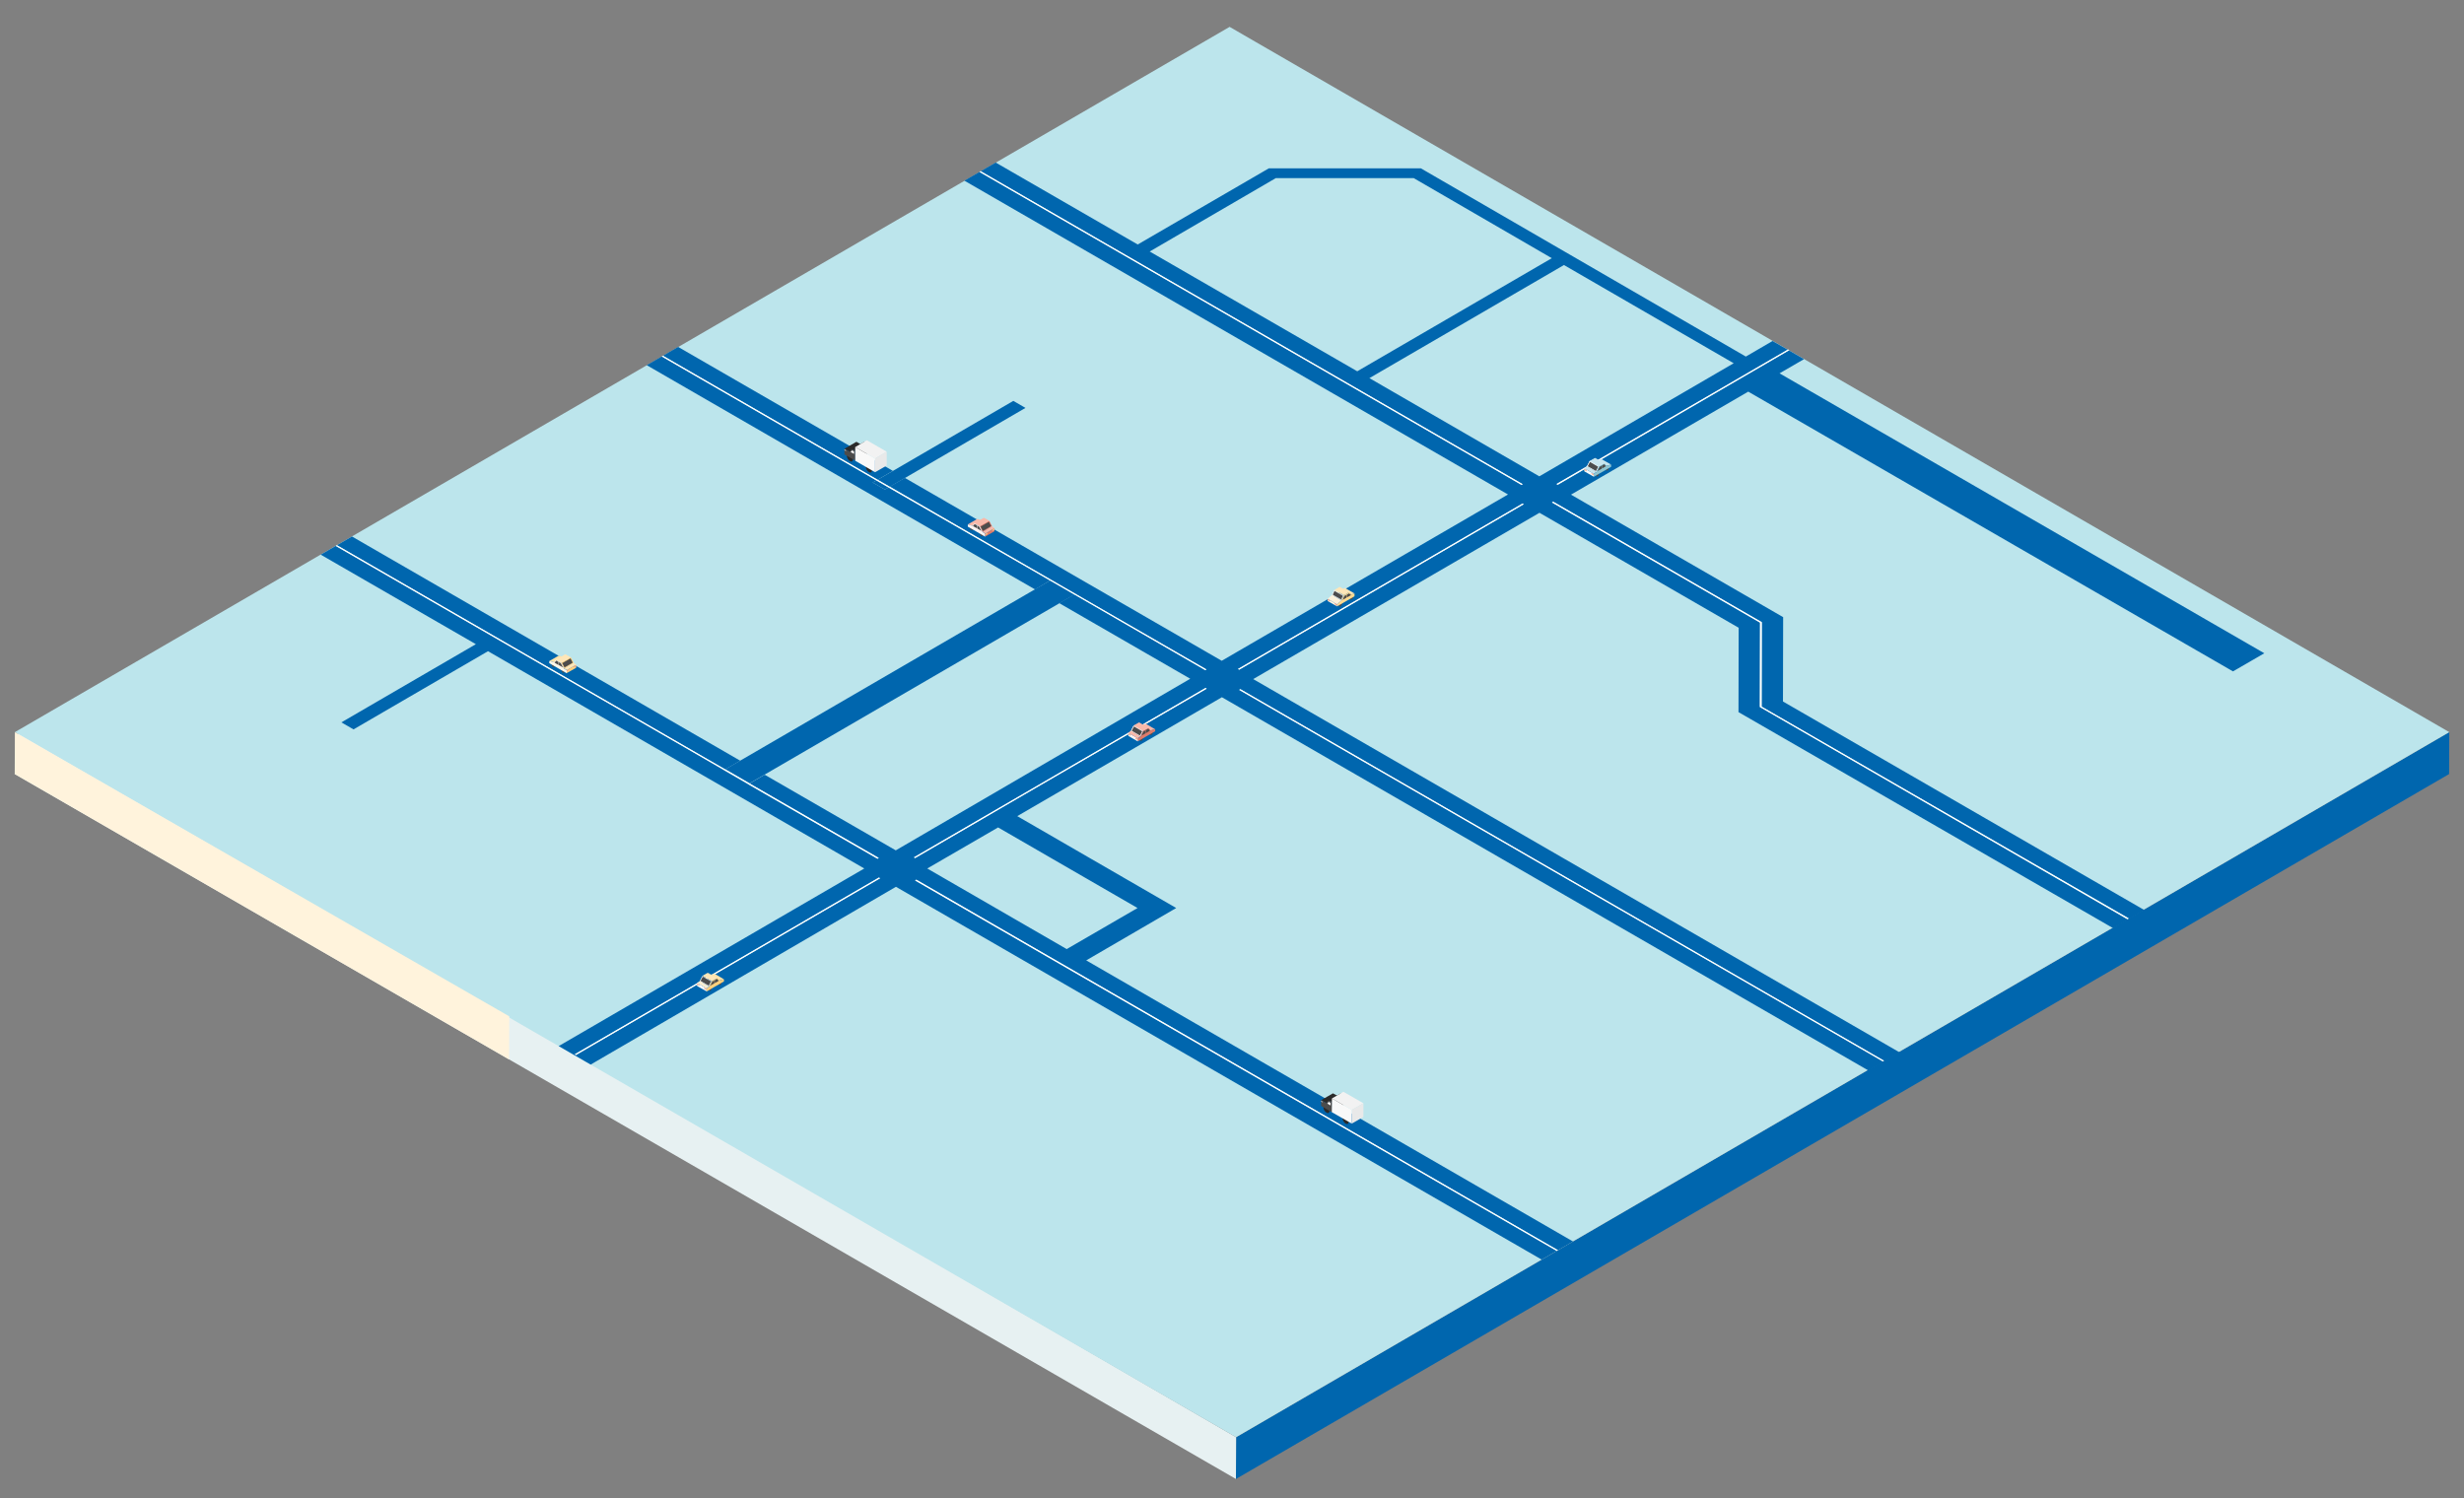 <?xml version="1.0" encoding="utf-8"?>
<!-- Generator: Adobe Illustrator 18.1.0, SVG Export Plug-In . SVG Version: 6.00 Build 0)  -->
<svg version="1.1" id="Calque_1" xmlns="http://www.w3.org/2000/svg" xmlns:xlink="http://www.w3.org/1999/xlink" x="0px" y="0px"
	 viewBox="0 0 1440 875.8" enable-background="new 0 0 1440 875.8" xml:space="preserve">
<rect x="0" y="0" width="1440" height="875.8" fill="#808080" stroke="none"/>
<g>
	<polygon fill="#0066AE" points="1431.4,427.9 1431.3,452.4 722.3,864.4 722.4,840 	"/>
</g>
<g>
	<polygon fill="#E7F1F2" points="722.4,840 722.3,864.4 8.6,452.4 10.9,426.6 	"/>
</g>
<g enable-background="new    ">
	<defs>
		<polygon id="SVGID_13_" enable-background="new    " points="8.7,427.9 718.6,15.7 1431.4,427.9 722.4,840 		"/>
	</defs>
	<clipPath id="SVGID_1_">
		<use xlink:href="#SVGID_13_"  overflow="visible"/>
	</clipPath>
	<polyline clip-path="url(#SVGID_1_)" fill="#BCE5EC" points="1432.3,427.8 718.6,15.7 8.7,427.9 722.4,840 1432.3,427.8 	"/>
</g>
<polygon fill="#FFF3DC" points="8.7,427.9 8.6,452.4 297.5,619.2 297.6,594 "/>
<g>
	<g enable-background="new    ">
		<defs>
			<polygon id="SVGID_497_" enable-background="new    " points="8.8,428 718.3,15.6 1432.3,427.8 722.9,840.3 			"/>
		</defs>
		<clipPath id="SVGID_2_">
			<use xlink:href="#SVGID_497_"  overflow="visible"/>
		</clipPath>
		<g clip-path="url(#SVGID_2_)">
			<path fill="#0066AE" d="M437.3,458.3l-14.2-8.2l-0.2,0.1l14.2,8.2L437.3,458.3 M627.9,347.5l-14.2-8.2l-8.8,5.1L432.7,444.5
				l-8.8,5.1l14.2,8.2l8.8-5.1l172.2-100.1L627.9,347.5"/>
			<g>
				<path fill="#0066AE" d="M1305,392.4l18.3-10.6L1040,218.2l14.3-8.3l-8.8-5.1l-135.2,78.6l-0.7-0.4l135.2-78.6l-8.9-5.1
					l-15.6,9.1l-189.9-110l-88.9,0l-76.6,44.5l-83-47.9l-18.3,10.6L881.3,289L714,386.2L528.8,279.3l-8.8,5.1l185,106.8l-0.7,0.4
					l-76.5-44.2l-8.8,5.1l76.6,44.2L523.5,497l-76.6-44.2l-8.8,5.1l75.5,43.6l-0.7,0.4L423,450.2l0.2-0.1L196.1,319l0.7-0.4
					l227,131.1l8.8-5.1l-227-131.1l-18.3,10.6l90.8,52.4l-78.6,45.7l7.1,4.1l78.6-45.7l219.9,127L326.5,611.4l18.7,10.8l178.4-103.9
					L901,736.2l8.8-5.1l-375-216.5l0.7-0.4l375,216.5l8.8-5.1L634.8,561.3l52.6-30.6L594.5,477l119.6-69.5L1092,625.7l8.8-5.1
					L724.2,403.2l0.7-0.4l376.5,217.4l8.8-5.1L732.4,396.9l167.3-97.2l116.4,67.2l-0.1,49.3l219,126.3l8.7-5l-215.2-124.3l0-0.1
					l0.1-49.2l-120-69.3l-1.6-0.9l0.7-0.4l1.6,0.9l120.3,69.5l0,0.1l-0.1,49.2l215,124l8.7-5.1L1042,410l0.1-49.3l-124-71.6
					l103.6-60.2L1305,392.4z M336.6,616.6l-0.7-0.4l177.7-103.3l0.7,0.4L336.6,616.6z M664.8,530.7l-41.4,24l-81.5-47.1l41.4-24
					L664.8,530.7z M585.7,471.9l-11.3,6.6l-39.6,23l-0.7-0.4l170.4-99l0.7,0.4L585.7,471.9z M745.6,104.1l80.6,0l80.7,46.8
					l-113.7,66.1l-121.3-70L745.6,104.1z M572.3,100.4l0.7-0.4l316.9,183l-0.7,0.4L572.3,100.4z M724.2,391.4l-0.7-0.4l166.3-96.7
					l0.7,0.4L724.2,391.4z M899.6,278.4L800.3,221L914,154.9l99.2,57.4L899.6,278.4z"/>
				
					<rect x="386.6" y="208.1" transform="matrix(0.865 -0.503 0.503 0.865 -52.139 222.689)" fill="#0066AE" width="0.8" height="0"/>
				<polygon fill="#0066AE" points="521.8,275.2 396.2,202.7 387.4,207.9 512.9,280.4 				"/>
				<polygon fill="#0066AE" points="604.9,344.5 613.7,339.3 519.3,284.9 517.1,286.1 510,282 512.2,280.8 386.7,208.3 377.9,213.4 
									"/>
			</g>
			<path fill="#0066AE" d="M519.3,284.9l-7.1-4.1L510,282l7.1,4.1L519.3,284.9 M599.3,238.4l-7.1-4.1l-70.5,41l-8.8,5.1l7.1,4.1
				l8.8-5.1L599.3,238.4"/>
			<polyline fill="#FFFFFF" points="1029.6,363.6 909.3,294.1 907.7,293.2 907,293.6 908.5,294.5 1028.6,363.9 1028.5,413.1 
				1028.5,413.2 1243.3,537.2 1244,536.8 1029.5,413 1029.6,363.7 1029.6,363.6 			"/>
			<polyline fill="#FFFFFF" points="889.9,283 573,100 572.3,100.4 889.2,283.4 889.9,283 			"/>
			<polyline fill="#FFFFFF" points="910.5,730.7 535.5,514.1 534.8,514.6 909.8,731.1 910.5,730.7 			"/>
			<polyline fill="#FFFFFF" points="513.5,501.4 438,457.9 423.9,449.7 294.7,375.1 287.6,371 196.8,318.6 196.1,319 286.9,371.4 
				294,375.5 423.2,450.1 437.3,458.3 512.8,501.9 513.5,501.4 			"/>
			<polyline fill="#FFFFFF" points="1101,619.9 724.9,402.8 724.2,403.2 1100.3,620.3 1101,619.9 			"/>
			<polyline fill="#FFFFFF" points="705.1,391.3 520,284.5 512.9,280.4 387.4,207.9 386.7,208.3 512.2,280.8 519.3,284.9 
				613.7,339.3 627.9,347.5 704.4,391.7 705.1,391.3 			"/>
			<polyline fill="#FFFFFF" points="1045.7,204.6 1045.2,204.1 909.7,282.8 910.3,283.3 1045.7,204.6 			"/>
			<polyline fill="#FFFFFF" points="890.5,294.7 889.8,294.3 723.5,391 724.2,391.4 890.5,294.7 			"/>
			<polyline fill="#FFFFFF" points="705.2,402.5 704.5,402.1 534.1,501.1 534.8,501.5 574.4,478.5 585.7,471.9 705.2,402.5 			"/>
			<polyline fill="#FFFFFF" points="514.4,513.3 513.7,512.9 335.9,616.2 336.6,616.6 514.4,513.3 			"/>
		</g>
	</g>
</g>
<g enable-background="new    ">
	<defs>
		<polygon id="SVGID_15_" enable-background="new    " points="414.3,579.6 414.3,577.7 416,576.8 416,578.7 		"/>
	</defs>
	<clipPath id="SVGID_3_">
		<use xlink:href="#SVGID_15_"  overflow="visible"/>
	</clipPath>
	<path clip-path="url(#SVGID_3_)" fill="#4C4C4C" d="M415.1,577.2c-0.5,0.3-0.8,0.9-0.8,1.4c0,0.5,0.4,0.7,0.8,0.5
		c0.5-0.3,0.8-0.9,0.8-1.4C416,577.2,415.6,577,415.1,577.2"/>
</g>
<g enable-background="new    ">
	<defs>
		<polygon id="SVGID_25_" enable-background="new    " points="420.1,576.2 420.1,574.3 421.8,573.4 421.8,575.3 		"/>
	</defs>
	<clipPath id="SVGID_4_">
		<use xlink:href="#SVGID_25_"  overflow="visible"/>
	</clipPath>
	<path clip-path="url(#SVGID_4_)" fill="#4C4C4C" d="M420.9,573.9c-0.5,0.3-0.8,0.9-0.8,1.4c0,0.5,0.4,0.7,0.8,0.5
		c0.5-0.3,0.8-0.9,0.8-1.4C421.8,573.8,421.4,573.6,420.9,573.9"/>
</g>
<g>
	<polygon fill="#FEE2AA" points="420.4,573.1 414.9,569.9 417.6,569.1 423,572.3 	"/>
</g>
<g enable-background="new    ">
	<defs>
		<path id="SVGID_5_" enable-background="new    " d="M416,573.5l-5.5-3.2c3-1.7,3.2-1.8,3.2-1.8l5.5,3.2
			C419.2,571.7,419,571.8,416,573.5z"/>
	</defs>
	<clipPath id="SVGID_6_">
		<use xlink:href="#SVGID_5_"  overflow="visible"/>
	</clipPath>
	<g clip-path="url(#SVGID_6_)" enable-background="new    ">
		<path fill="#FEE6B8" d="M416,573.5l-5.5-3.2c2-1.1,2.7-1.5,3-1.7l5.5,3.2C418.7,571.9,418,572.4,416,573.5"/>
		<path fill="#FEE5B3" d="M419,571.8l-5.5-3.2c0.1-0.1,0.1-0.1,0.2-0.1l5.5,3.2C419.2,571.7,419.1,571.7,419,571.8"/>
		<polyline fill="#FEE4AE" points="419.2,571.7 413.7,568.5 413.7,568.5 419.2,571.7 419.2,571.7 		"/>
	</g>
</g>
<g enable-background="new    ">
	<defs>
		<path id="SVGID_7_" enable-background="new    " d="M414.4,576.6l-5.5-3.2c0.7-1.4,1.6-3,1.6-3.1l5.5,3.2
			C416,573.5,415.1,575.2,414.4,576.6z"/>
	</defs>
	<clipPath id="SVGID_8_">
		<use xlink:href="#SVGID_7_"  overflow="visible"/>
	</clipPath>
	<g clip-path="url(#SVGID_8_)" enable-background="new    ">
		<path fill="#FDFDFD" d="M414.4,576.6l-5.5-3.2c0.6-1.3,1.4-2.8,1.5-3l5.5,3.2C415.9,573.8,415,575.3,414.4,576.6"/>
		<path fill="#FDFDFD" d="M416,573.5l-5.5-3.2c0,0,0,0,0,0L416,573.5C416,573.5,416,573.5,416,573.5"/>
		<polyline fill="#FDFDFD" points="416,573.5 410.5,570.3 410.5,570.3 416,573.5 416,573.5 		"/>
		<polyline fill="#FDFDFD" points="416,573.5 410.5,570.3 410.5,570.3 416,573.5 416,573.5 		"/>
		<polyline fill="#FDFDFD" points="416,573.5 410.5,570.3 410.5,570.3 416,573.5 416,573.5 		"/>
		<polyline fill="#FCFCFC" points="416,573.5 410.5,570.3 410.5,570.3 416,573.5 416,573.5 		"/>
		<polyline fill="#FCFCFC" points="416,573.5 410.5,570.3 410.5,570.3 416,573.5 416,573.5 		"/>
		<polyline fill="#FCFBF7" points="416,573.5 410.5,570.3 410.5,570.3 416,573.5 416,573.5 		"/>
		<polyline fill="#FCF9F3" points="416,573.5 410.5,570.3 410.5,570.3 416,573.5 416,573.5 		"/>
		<polyline fill="#FCF8EE" points="416,573.5 410.5,570.3 410.5,570.3 416,573.5 416,573.5 		"/>
		<polyline fill="#FCF6EA" points="416,573.5 410.5,570.3 410.5,570.3 416,573.5 416,573.5 		"/>
		<polyline fill="#FDF5E5" points="416,573.5 410.5,570.3 410.6,570.3 416,573.5 416,573.5 		"/>
		<polyline fill="#FDF3E1" points="416,573.5 410.6,570.3 410.6,570.3 416,573.5 416,573.5 		"/>
		<polyline fill="#FDF2DC" points="416,573.5 410.6,570.3 410.6,570.3 416,573.5 416,573.5 		"/>
		<polyline fill="#FDF0D8" points="416,573.5 410.6,570.3 410.6,570.3 416,573.5 416,573.5 		"/>
		<polyline fill="#FDEFD3" points="416,573.5 410.6,570.3 410.6,570.3 416,573.5 416,573.5 		"/>
	</g>
</g>
<g>
	<path fill="#FFD07D" d="M416,573.5c3-1.7,3.2-1.8,3.2-1.8l1.2,1.4l2.7-0.8l0,1.3l-10.2,5.9l0-1.7l1.6-1.1
		C415.1,575.2,416,573.5,416,573.5z"/>
</g>
<g>
	<polygon fill="#FDFDFD" points="412.9,579.4 407.4,576.3 407.4,574.5 412.9,577.7 	"/>
</g>
<g>
	<polygon fill="#FDEFD2" points="412.9,577.7 407.4,574.5 409,573.4 414.4,576.6 	"/>
</g>
<g enable-background="new    ">
	<defs>
		<polygon id="SVGID_9_" enable-background="new    " points="415,576.2 413.1,575.2 417.5,573 417.5,574.7 		"/>
	</defs>
	<clipPath id="SVGID_10_">
		<use xlink:href="#SVGID_9_"  overflow="visible"/>
	</clipPath>
	<polyline clip-path="url(#SVGID_10_)" fill="#4C4C4C" points="417.5,573 416.3,573.7 415.1,576.1 417.5,574.7 417.5,573 	"/>
</g>
<g enable-background="new    ">
	<defs>
		<polygon id="SVGID_11_" enable-background="new    " points="417.7,574.6 417.7,572.9 419.8,571.6 420.2,573.2 		"/>
	</defs>
	<clipPath id="SVGID_12_">
		<use xlink:href="#SVGID_11_"  overflow="visible"/>
	</clipPath>
	<polyline clip-path="url(#SVGID_12_)" fill="#4C4C4C" points="419.1,572.1 417.7,572.9 417.7,574.6 420,573.3 419.1,572.1 	"/>
</g>
<polygon fill="#4C4C4C" points="410.7,570.8 409.4,573.3 414.2,576.1 415.5,573.6 "/>
<g enable-background="new    ">
	<defs>
		<polygon id="SVGID_27_" enable-background="new    " points="407.4,575.4 407.4,574.8 408.7,575.5 408.7,576.1 		"/>
	</defs>
	<clipPath id="SVGID_14_">
		<use xlink:href="#SVGID_27_"  overflow="visible"/>
	</clipPath>
	<polyline clip-path="url(#SVGID_14_)" fill="#F5967F" points="408.7,575.5 407.4,574.8 407.4,575.4 408.7,576.1 408.7,575.5 	"/>
</g>
<g enable-background="new    ">
	<defs>
		<polygon id="SVGID_29_" enable-background="new    " points="411.6,577.8 411.6,577.2 412.9,578 412.9,578.6 		"/>
	</defs>
	<clipPath id="SVGID_16_">
		<use xlink:href="#SVGID_29_"  overflow="visible"/>
	</clipPath>
	<polyline clip-path="url(#SVGID_16_)" fill="#F5967F" points="412.9,578 411.6,577.2 411.6,577.8 412.9,578.6 412.9,578 	"/>
</g>
<g enable-background="new    ">
	<defs>
		<polygon id="SVGID_31_" enable-background="new    " points="407.4,575.5 407.4,575.4 408.7,576.1 408.7,576.3 		"/>
	</defs>
	<clipPath id="SVGID_17_">
		<use xlink:href="#SVGID_31_"  overflow="visible"/>
	</clipPath>
	<polyline clip-path="url(#SVGID_17_)" fill="#FFD07D" points="408.7,576.1 407.4,575.4 407.4,575.5 408.7,576.3 408.7,576.1 	"/>
</g>
<g enable-background="new    ">
	<defs>
		<polygon id="SVGID_33_" enable-background="new    " points="411.6,578 411.6,577.8 412.9,578.6 412.9,578.7 		"/>
	</defs>
	<clipPath id="SVGID_18_">
		<use xlink:href="#SVGID_33_"  overflow="visible"/>
	</clipPath>
	<polyline clip-path="url(#SVGID_18_)" fill="#FFD07D" points="412.9,578.6 411.6,577.8 411.6,578 412.9,578.7 412.9,578.6 	"/>
</g>
<g enable-background="new    ">
	<defs>
		<polygon id="SVGID_35_" enable-background="new    " points="666.3,433.5 666.3,431.6 667.9,430.6 668,432.5 		"/>
	</defs>
	<clipPath id="SVGID_19_">
		<use xlink:href="#SVGID_35_"  overflow="visible"/>
	</clipPath>
	<g clip-path="url(#SVGID_19_)">
		<path fill="#4C4C4C" d="M667.1,431.1c-0.5,0.3-0.8,0.9-0.8,1.4c0,0.5,0.4,0.7,0.8,0.5c0.5-0.3,0.8-0.9,0.8-1.4
			C667.9,431,667.6,430.8,667.1,431.1"/>
	</g>
</g>
<g enable-background="new    ">
	<defs>
		<polygon id="SVGID_45_" enable-background="new    " points="672.1,430.1 672.1,428.2 673.8,427.2 673.8,429.1 		"/>
	</defs>
	<clipPath id="SVGID_20_">
		<use xlink:href="#SVGID_45_"  overflow="visible"/>
	</clipPath>
	<g clip-path="url(#SVGID_20_)">
		<path fill="#4C4C4C" d="M672.9,427.7c-0.5,0.3-0.8,0.9-0.8,1.4c0,0.5,0.4,0.7,0.8,0.5c0.5-0.3,0.8-0.9,0.8-1.4
			C673.8,427.6,673.4,427.4,672.9,427.7"/>
	</g>
</g>
<g enable-background="new    ">
	<g>
		<polygon fill="#F8B9AA" points="672.4,426.9 666.9,423.8 669.6,423 675,426.2 		"/>
	</g>
	<g>
		<defs>
			<path id="SVGID_21_" d="M668,427.3l-5.5-3.2c3-1.7,3.2-1.8,3.2-1.8l5.5,3.2C671.2,425.6,671,425.6,668,427.3z"/>
		</defs>
		<use xlink:href="#SVGID_21_"  overflow="visible" fill="#F8B9AA"/>
		<clipPath id="SVGID_22_">
			<use xlink:href="#SVGID_21_"  overflow="visible"/>
		</clipPath>
		<g clip-path="url(#SVGID_22_)" enable-background="new    ">
			<path fill="#F8B9AA" d="M668,427.3l-5.5-3.2c2-1.1,2.7-1.5,3-1.7l5.5,3.2C670.7,425.8,670,426.2,668,427.3"/>
			<path fill="#F8B9AA" d="M671,425.6l-5.5-3.2c0.1-0.1,0.1-0.1,0.2-0.1l5.5,3.2C671.1,425.6,671.1,425.6,671,425.6"/>
			<polyline fill="#F8B9AA" points="671.2,425.6 665.7,422.4 665.7,422.4 671.2,425.5 671.2,425.6 			"/>
		</g>
	</g>
	<g>
		<defs>
			<path id="SVGID_23_" d="M666.4,430.4l-5.5-3.2c0.7-1.4,1.6-3,1.6-3.1l5.5,3.2C668,427.4,667.1,429,666.4,430.4z"/>
		</defs>
		<use xlink:href="#SVGID_23_"  overflow="visible" fill="#FEF4F2"/>
		<clipPath id="SVGID_24_">
			<use xlink:href="#SVGID_23_"  overflow="visible"/>
		</clipPath>
		<g clip-path="url(#SVGID_24_)" enable-background="new    ">
			<path fill="#FEF4F2" d="M666.4,430.4l-5.5-3.2c0.6-1.3,1.4-2.8,1.5-3l5.5,3.2C667.9,427.6,667,429.1,666.4,430.4"/>
			<path fill="#FEF4F2" d="M668,427.4l-5.5-3.2c0,0,0,0,0,0L668,427.4C668,427.4,668,427.4,668,427.4"/>
			<polyline fill="#FEF4F2" points="668,427.3 662.5,424.2 662.5,424.2 668,427.3 668,427.3 			"/>
			<polyline fill="#FEF4F2" points="668,427.3 662.5,424.2 662.5,424.2 668,427.3 668,427.3 			"/>
			<polyline fill="#FEF4F2" points="668,427.3 662.5,424.2 662.5,424.2 668,427.3 668,427.3 			"/>
			<polyline fill="#FEF4F2" points="668,427.3 662.5,424.2 662.5,424.2 668,427.3 668,427.3 			"/>
			<polyline fill="#FEF4F2" points="668,427.3 662.5,424.2 662.5,424.2 668,427.3 668,427.3 			"/>
			<polyline fill="#FEF4F2" points="668,427.3 662.5,424.2 662.5,424.2 668,427.3 668,427.3 			"/>
			<polyline fill="#FEF4F2" points="668,427.3 662.5,424.2 662.5,424.2 668,427.3 668,427.3 			"/>
			<polyline fill="#FEF4F2" points="668,427.3 662.5,424.2 662.5,424.2 668,427.3 668,427.3 			"/>
			<polyline fill="#FEF4F2" points="668,427.3 662.5,424.2 662.5,424.2 668,427.3 668,427.3 			"/>
			<polyline fill="#FEF4F2" points="668,427.3 662.5,424.2 662.5,424.2 668,427.3 668,427.3 			"/>
			<polyline fill="#FEF4F2" points="668,427.3 662.5,424.2 662.5,424.2 668,427.3 668,427.3 			"/>
			<polyline fill="#FEF4F2" points="668,427.3 662.5,424.2 662.5,424.2 668,427.3 668,427.3 			"/>
			<polyline fill="#FEF4F2" points="668,427.3 662.5,424.2 662.5,424.2 668,427.3 668,427.3 			"/>
			<polyline fill="#FEF4F2" points="668,427.3 662.5,424.2 662.5,424.2 668,427.3 668,427.3 			"/>
		</g>
	</g>
	<g>
		<path fill="#DD7B6B" d="M668,427.3c3-1.7,3.2-1.8,3.2-1.8l1.2,1.4l2.7-0.8l0,1.3l-10.2,5.9l0-1.7l1.6-1.1
			C667.1,429,668,427.4,668,427.3z"/>
	</g>
	<g>
		<polygon fill="#FEF4F2" points="664.9,433.3 659.4,430.1 659.4,428.4 664.9,431.5 		"/>
	</g>
	<g>
		<polygon fill="#F8B9AA" points="664.9,431.5 659.4,428.4 661,427.2 666.4,430.4 		"/>
	</g>
</g>
<g enable-background="new    ">
	<defs>
		<polygon id="SVGID_26_" enable-background="new    " points="667,430 665.1,429.1 669.5,426.8 669.5,428.6 		"/>
	</defs>
	<clipPath id="SVGID_28_">
		<use xlink:href="#SVGID_26_"  overflow="visible"/>
	</clipPath>
	<g clip-path="url(#SVGID_28_)">
		<polyline fill="#4C4C4C" points="669.5,426.8 668.3,427.5 667.1,429.9 669.5,428.6 669.5,426.8 		"/>
	</g>
</g>
<g enable-background="new    ">
	<defs>
		<polygon id="SVGID_30_" enable-background="new    " points="669.7,428.5 669.7,426.7 671.7,425.5 672.2,427 		"/>
	</defs>
	<clipPath id="SVGID_32_">
		<use xlink:href="#SVGID_30_"  overflow="visible"/>
	</clipPath>
	<g clip-path="url(#SVGID_32_)">
		<polyline fill="#4C4C4C" points="671.1,425.9 669.7,426.7 669.7,428.5 672,427.1 671.1,425.9 		"/>
	</g>
</g>
<polygon fill="#4C4C4C" points="662.7,424.6 661.4,427.1 666.2,429.9 667.5,427.4 "/>
<g enable-background="new    ">
	<defs>
		<polygon id="SVGID_47_" enable-background="new    " points="659.4,429.2 659.4,428.6 660.7,429.4 660.7,430 		"/>
	</defs>
	<clipPath id="SVGID_34_">
		<use xlink:href="#SVGID_47_"  overflow="visible"/>
	</clipPath>
	<g clip-path="url(#SVGID_34_)">
		<polyline fill="#F5967F" points="660.7,429.4 659.4,428.6 659.4,429.2 660.7,430 660.7,429.4 		"/>
	</g>
</g>
<g enable-background="new    ">
	<defs>
		<polygon id="SVGID_49_" enable-background="new    " points="663.6,431.7 663.6,431.1 664.9,431.8 664.9,432.4 		"/>
	</defs>
	<clipPath id="SVGID_36_">
		<use xlink:href="#SVGID_49_"  overflow="visible"/>
	</clipPath>
	<g clip-path="url(#SVGID_36_)">
		<polyline fill="#F5967F" points="664.9,431.8 663.6,431.1 663.6,431.7 664.9,432.4 664.9,431.8 		"/>
	</g>
</g>
<g enable-background="new    ">
	<defs>
		<polygon id="SVGID_51_" enable-background="new    " points="659.4,429.4 659.4,429.2 660.7,430 660.7,430.1 		"/>
	</defs>
	<clipPath id="SVGID_37_">
		<use xlink:href="#SVGID_51_"  overflow="visible"/>
	</clipPath>
	<g clip-path="url(#SVGID_37_)">
		<polyline fill="#FFD07D" points="660.7,430 659.4,429.2 659.4,429.4 660.7,430.1 660.7,430 		"/>
	</g>
</g>
<g enable-background="new    ">
	<defs>
		<polygon id="SVGID_53_" enable-background="new    " points="663.6,431.8 663.6,431.7 664.9,432.4 664.9,432.6 		"/>
	</defs>
	<clipPath id="SVGID_38_">
		<use xlink:href="#SVGID_53_"  overflow="visible"/>
	</clipPath>
	<g clip-path="url(#SVGID_38_)">
		<polyline fill="#FFD07D" points="664.9,432.4 663.6,431.7 663.6,431.8 664.9,432.6 664.9,432.4 		"/>
	</g>
</g>
<g enable-background="new    ">
	<defs>
		<polygon id="SVGID_55_" enable-background="new    " points="328.2,392.7 328.2,390.8 329.8,391.7 329.8,393.6 		"/>
	</defs>
	<clipPath id="SVGID_39_">
		<use xlink:href="#SVGID_55_"  overflow="visible"/>
	</clipPath>
	<g clip-path="url(#SVGID_39_)">
		<path fill="#4C4C4C" d="M329,391.2c-0.5-0.3-0.8,0-0.8,0.5c0,0.5,0.4,1.2,0.8,1.4c0.5,0.3,0.8,0.1,0.8-0.5
			C329.8,392.1,329.4,391.5,329,391.2"/>
	</g>
</g>
<g enable-background="new    ">
	<defs>
		<polygon id="SVGID_65_" enable-background="new    " points="322.4,389.3 322.4,387.4 324,388.3 324,390.2 		"/>
	</defs>
	<clipPath id="SVGID_40_">
		<use xlink:href="#SVGID_65_"  overflow="visible"/>
	</clipPath>
	<g clip-path="url(#SVGID_40_)">
		<path fill="#4C4C4C" d="M323.2,387.9c-0.5-0.3-0.8-0.1-0.8,0.5c0,0.5,0.4,1.2,0.8,1.4c0.5,0.3,0.8,0.1,0.8-0.5
			C324,388.8,323.6,388.1,323.2,387.9"/>
	</g>
</g>
<g enable-background="new    ">
	<g>
		<polygon fill="#FEE2AA" points="323.7,387.1 329.2,383.9 326.5,383.2 321.1,386.3 		"/>
	</g>
	<g>
		<defs>
			<path id="SVGID_41_" d="M328.1,387.5l5.5-3.2c-3-1.7-3.2-1.8-3.2-1.8l-5.5,3.2C325,385.7,325.1,385.8,328.1,387.5z"/>
		</defs>
		<use xlink:href="#SVGID_41_"  overflow="visible" fill="#FEE6B8"/>
		<clipPath id="SVGID_42_">
			<use xlink:href="#SVGID_41_"  overflow="visible"/>
		</clipPath>
		<g clip-path="url(#SVGID_42_)" enable-background="new    ">
			<path fill="#FEE6B8" d="M328.1,387.5l5.5-3.2c-2-1.1-2.7-1.5-3-1.7l-5.5,3.2C325.4,386,326.1,386.4,328.1,387.5"/>
			<path fill="#FEE6B8" d="M325.1,385.8l5.5-3.2c-0.1-0.1-0.1-0.1-0.2-0.1l-5.5,3.2C325,385.7,325,385.7,325.1,385.8"/>
			<polyline fill="#FEE6B8" points="325,385.7 330.4,382.6 330.4,382.5 324.9,385.7 325,385.7 			"/>
		</g>
	</g>
	<g>
		<defs>
			<path id="SVGID_43_" d="M329.7,390.6l5.5-3.2c-0.7-1.4-1.6-3-1.6-3.1l-5.5,3.2C328.1,387.5,329,389.2,329.7,390.6z"/>
		</defs>
		<use xlink:href="#SVGID_43_"  overflow="visible" fill="#FFD07D"/>
		<clipPath id="SVGID_44_">
			<use xlink:href="#SVGID_43_"  overflow="visible"/>
		</clipPath>
		<g clip-path="url(#SVGID_44_)" enable-background="new    ">
			<path fill="#FFD07D" d="M329.7,390.6l5.5-3.2c-0.6-1.3-1.4-2.8-1.5-3l-5.5,3.2C328.3,387.8,329.1,389.3,329.7,390.6"/>
			<path fill="#FFD07D" d="M328.1,387.5l5.5-3.2c0,0,0,0,0,0L328.1,387.5C328.1,387.5,328.1,387.5,328.1,387.5"/>
			<polyline fill="#FFD07D" points="328.1,387.5 333.6,384.3 333.6,384.3 328.1,387.5 328.1,387.5 			"/>
			<polyline fill="#FFD07D" points="328.1,387.5 333.6,384.3 333.6,384.3 328.1,387.5 328.1,387.5 			"/>
			<polyline fill="#FFD07D" points="328.1,387.5 333.6,384.3 333.6,384.3 328.1,387.5 328.1,387.5 			"/>
			<polyline fill="#FFD07D" points="328.1,387.5 333.6,384.3 333.6,384.3 328.1,387.5 328.1,387.5 			"/>
			<polyline fill="#FFD07D" points="328.1,387.5 333.6,384.3 333.6,384.3 328.1,387.5 328.1,387.5 			"/>
			<polyline fill="#FFD07D" points="328.1,387.5 333.6,384.3 333.6,384.3 328.1,387.5 328.1,387.5 			"/>
			<polyline fill="#FFD07D" points="328.1,387.5 333.6,384.3 333.6,384.3 328.1,387.5 328.1,387.5 			"/>
			<polyline fill="#FFD07D" points="328.1,387.5 333.6,384.3 333.6,384.3 328.1,387.5 328.1,387.5 			"/>
			<polyline fill="#FFD07D" points="328.1,387.5 333.6,384.3 333.6,384.3 328.1,387.5 328.1,387.5 			"/>
			<polyline fill="#FFD07D" points="328.1,387.5 333.6,384.3 333.6,384.3 328.1,387.5 328.1,387.5 			"/>
			<polyline fill="#FFD07D" points="328.1,387.5 333.6,384.3 333.6,384.3 328.1,387.5 328.1,387.5 			"/>
			<polyline fill="#FFD07D" points="328.1,387.5 333.6,384.3 333.6,384.3 328.1,387.5 328.1,387.5 			"/>
			<polyline fill="#FFD07D" points="328.1,387.5 333.6,384.3 333.6,384.3 328.1,387.5 328.1,387.5 			"/>
			<polyline fill="#FFD07D" points="328.1,387.5 333.6,384.3 333.6,384.3 328.1,387.5 328.1,387.5 			"/>
		</g>
	</g>
	<g>
		<path fill="#FFF7E9" d="M328.1,387.5c-3-1.7-3.2-1.8-3.2-1.8l-1.2,1.4l-2.7-0.8l0,1.3l10.2,5.9l0-1.7l-1.6-1.1
			C329,389.2,328.1,387.5,328.1,387.5z"/>
	</g>
	<g>
		<polygon fill="#FFD07D" points="331.2,393.4 336.7,390.3 336.7,388.5 331.2,391.7 		"/>
	</g>
	<g>
		<polygon fill="#FEE6B8" points="331.2,391.7 336.7,388.5 335.1,387.4 329.7,390.6 		"/>
	</g>
</g>
<g enable-background="new    ">
	<defs>
		<polygon id="SVGID_46_" enable-background="new    " points="329.1,390.2 331,389.2 326.7,387 326.6,388.7 		"/>
	</defs>
	<clipPath id="SVGID_48_">
		<use xlink:href="#SVGID_46_"  overflow="visible"/>
	</clipPath>
	<g clip-path="url(#SVGID_48_)">
		<polyline fill="#4C4C4C" points="326.7,387 327.8,387.7 329,390.1 326.6,388.7 326.7,387 		"/>
	</g>
</g>
<g enable-background="new    ">
	<defs>
		<polygon id="SVGID_50_" enable-background="new    " points="326.4,388.7 326.4,386.9 324.4,385.6 323.9,387.2 		"/>
	</defs>
	<clipPath id="SVGID_52_">
		<use xlink:href="#SVGID_50_"  overflow="visible"/>
	</clipPath>
	<g clip-path="url(#SVGID_52_)">
		<polyline fill="#4C4C4C" points="325.1,386.1 326.4,386.9 326.4,388.7 324.1,387.3 325.1,386.1 		"/>
	</g>
</g>
<polygon fill="#4C4C4C" points="333.4,384.8 334.7,387.3 329.9,390.1 328.6,387.6 "/>
<g enable-background="new    ">
	<defs>
		<polygon id="SVGID_67_" enable-background="new    " points="335.4,390.3 335.4,390.1 336.7,389.4 336.7,389.5 		"/>
	</defs>
	<clipPath id="SVGID_54_">
		<use xlink:href="#SVGID_67_"  overflow="visible"/>
	</clipPath>
	<g clip-path="url(#SVGID_54_)">
		<polyline fill="#FFF7E9" points="336.7,389.4 335.4,390.1 335.4,390.3 336.7,389.5 336.7,389.4 		"/>
	</g>
</g>
<g enable-background="new    ">
	<defs>
		<polygon id="SVGID_69_" enable-background="new    " points="335.4,390.2 335.4,389.5 336.7,388.8 336.7,389.4 		"/>
	</defs>
	<clipPath id="SVGID_56_">
		<use xlink:href="#SVGID_69_"  overflow="visible"/>
	</clipPath>
	<g clip-path="url(#SVGID_56_)">
		<polyline fill="#F29481" points="336.7,388.8 335.4,389.5 335.4,390.2 336.7,389.4 336.7,388.8 		"/>
	</g>
</g>
<g enable-background="new    ">
	<defs>
		<polygon id="SVGID_71_" enable-background="new    " points="331.2,392.6 331.2,392 332.5,391.2 332.5,391.8 		"/>
	</defs>
	<clipPath id="SVGID_57_">
		<use xlink:href="#SVGID_71_"  overflow="visible"/>
	</clipPath>
	<g clip-path="url(#SVGID_57_)">
		<polyline fill="#F29481" points="332.5,391.2 331.2,392 331.2,392.6 332.5,391.8 332.5,391.2 		"/>
	</g>
</g>
<g enable-background="new    ">
	<defs>
		<polygon id="SVGID_73_" enable-background="new    " points="331.2,392.7 331.2,392.6 332.5,391.8 332.5,392 		"/>
	</defs>
	<clipPath id="SVGID_58_">
		<use xlink:href="#SVGID_73_"  overflow="visible"/>
	</clipPath>
	<g clip-path="url(#SVGID_58_)">
		<polyline fill="#FFF7E9" points="332.5,391.8 331.2,392.6 331.2,392.7 332.5,392 332.5,391.8 		"/>
	</g>
</g>
<g enable-background="new    ">
	<defs>
		<polygon id="SVGID_75_" enable-background="new    " points="932.8,278.8 932.8,276.9 934.5,276 934.5,277.9 		"/>
	</defs>
	<clipPath id="SVGID_59_">
		<use xlink:href="#SVGID_75_"  overflow="visible"/>
	</clipPath>
	<g clip-path="url(#SVGID_59_)">
		<path fill="#4C4C4C" d="M933.6,276.5c-0.5,0.3-0.8,0.9-0.8,1.4c0,0.5,0.4,0.7,0.8,0.5c0.5-0.3,0.8-0.9,0.8-1.4
			C934.5,276.4,934.1,276.2,933.6,276.5"/>
	</g>
</g>
<g enable-background="new    ">
	<defs>
		<polygon id="SVGID_85_" enable-background="new    " points="938.6,275.4 938.6,273.5 940.2,272.6 940.3,274.5 		"/>
	</defs>
	<clipPath id="SVGID_60_">
		<use xlink:href="#SVGID_85_"  overflow="visible"/>
	</clipPath>
	<g clip-path="url(#SVGID_60_)">
		<path fill="#4C4C4C" d="M939.4,273.1c-0.5,0.3-0.8,0.9-0.8,1.4c0,0.5,0.4,0.7,0.8,0.5c0.5-0.3,0.8-0.9,0.8-1.4
			C940.3,273,939.9,272.8,939.4,273.1"/>
	</g>
</g>
<g enable-background="new    ">
	<g>
		<polygon fill="#C8E5EE" points="938.9,272.3 933.4,269.2 936.1,268.4 941.5,271.5 		"/>
	</g>
	<g>
		<defs>
			<path id="SVGID_61_" d="M934.5,272.7l-5.5-3.2c3-1.7,3.2-1.8,3.2-1.8l5.5,3.2C937.7,270.9,937.5,271,934.5,272.7z"/>
		</defs>
		<use xlink:href="#SVGID_61_"  overflow="visible" fill="#C8E5EE"/>
		<clipPath id="SVGID_62_">
			<use xlink:href="#SVGID_61_"  overflow="visible"/>
		</clipPath>
		<g clip-path="url(#SVGID_62_)" enable-background="new    ">
			<path fill="#C8E5EE" d="M934.5,272.7l-5.5-3.2c2-1.1,2.7-1.5,3-1.7l5.5,3.2C937.2,271.2,936.5,271.6,934.5,272.7"/>
			<path fill="#C8E5EE" d="M937.5,271l-5.5-3.2c0.1-0.1,0.1-0.1,0.2-0.1l5.5,3.2C937.6,270.9,937.6,270.9,937.5,271"/>
			<polyline fill="#C8E5EE" points="937.7,270.9 932.2,267.8 932.2,267.8 937.7,270.9 937.7,270.9 			"/>
		</g>
	</g>
	<g>
		<defs>
			<path id="SVGID_63_" d="M932.9,275.8l-5.5-3.2c0.7-1.4,1.6-3,1.6-3.1l5.5,3.2C934.5,272.8,933.6,274.4,932.9,275.8z"/>
		</defs>
		<use xlink:href="#SVGID_63_"  overflow="visible" fill="#F6FBFC"/>
		<clipPath id="SVGID_64_">
			<use xlink:href="#SVGID_63_"  overflow="visible"/>
		</clipPath>
		<g clip-path="url(#SVGID_64_)" enable-background="new    ">
			<path fill="#F6FBFC" d="M932.9,275.8l-5.5-3.2c0.6-1.3,1.4-2.8,1.5-3l5.5,3.2C934.4,273,933.5,274.5,932.9,275.8"/>
			<path fill="#F6FBFC" d="M934.5,272.7l-5.5-3.2c0,0,0,0,0,0L934.5,272.7C934.5,272.7,934.5,272.7,934.5,272.7"/>
			<polyline fill="#F6FBFC" points="934.5,272.7 929,269.6 929,269.6 934.5,272.7 934.5,272.7 			"/>
			<polyline fill="#F6FBFC" points="934.5,272.7 929,269.6 929,269.6 934.5,272.7 934.5,272.7 			"/>
			<polyline fill="#F6FBFC" points="934.5,272.7 929,269.6 929,269.6 934.5,272.7 934.5,272.7 			"/>
			<polyline fill="#F6FBFC" points="934.5,272.7 929,269.6 929,269.5 934.5,272.7 934.5,272.7 			"/>
			<polyline fill="#F6FBFC" points="934.5,272.7 929,269.5 929,269.5 934.5,272.7 934.5,272.7 			"/>
			<polyline fill="#F6FBFC" points="934.5,272.7 929,269.5 929,269.5 934.5,272.7 934.5,272.7 			"/>
			<polyline fill="#F6FBFC" points="934.5,272.7 929,269.5 929,269.5 934.5,272.7 934.5,272.7 			"/>
			<polyline fill="#F6FBFC" points="934.5,272.7 929,269.5 929,269.5 934.5,272.7 934.5,272.7 			"/>
			<polyline fill="#F6FBFC" points="934.5,272.7 929,269.5 929,269.5 934.5,272.7 934.5,272.7 			"/>
			<polyline fill="#F6FBFC" points="934.5,272.7 929,269.5 929,269.5 934.5,272.7 934.5,272.7 			"/>
			<polyline fill="#F6FBFC" points="934.5,272.7 929,269.5 929,269.5 934.5,272.7 934.5,272.7 			"/>
			<polyline fill="#F6FBFC" points="934.5,272.7 929,269.5 929,269.5 934.5,272.7 934.5,272.7 			"/>
			<polyline fill="#F6FBFC" points="934.5,272.7 929,269.5 929,269.5 934.5,272.7 934.5,272.7 			"/>
			<polyline fill="#F6FBFC" points="934.5,272.7 929,269.5 929,269.5 934.5,272.7 934.5,272.7 			"/>
		</g>
	</g>
	<g>
		<path fill="#8FC5D1" d="M934.5,272.7c3-1.7,3.2-1.8,3.2-1.8l1.2,1.4l2.7-0.8l0,1.3l-10.2,5.9l0-1.7l1.6-1.1
			C933.6,274.4,934.5,272.8,934.5,272.7z"/>
	</g>
	<g>
		<polygon fill="#F6FBFC" points="931.4,278.6 925.9,275.5 925.9,273.7 931.4,276.9 		"/>
	</g>
	<g>
		<polygon fill="#C8E5EE" points="931.4,276.9 925.9,273.7 927.5,272.6 932.9,275.8 		"/>
	</g>
</g>
<g enable-background="new    ">
	<defs>
		<polygon id="SVGID_66_" enable-background="new    " points="933.5,275.4 931.6,274.4 936,272.2 936,274 		"/>
	</defs>
	<clipPath id="SVGID_68_">
		<use xlink:href="#SVGID_66_"  overflow="visible"/>
	</clipPath>
	<g clip-path="url(#SVGID_68_)">
		<polyline fill="#4C4C4C" points="936,272.2 934.8,272.9 933.6,275.3 936,274 936,272.2 		"/>
	</g>
</g>
<g enable-background="new    ">
	<defs>
		<polygon id="SVGID_70_" enable-background="new    " points="936.2,273.9 936.2,272.1 938.2,270.8 938.7,272.4 		"/>
	</defs>
	<clipPath id="SVGID_72_">
		<use xlink:href="#SVGID_70_"  overflow="visible"/>
	</clipPath>
	<g clip-path="url(#SVGID_72_)">
		<polyline fill="#4C4C4C" points="937.6,271.3 936.2,272.1 936.2,273.9 938.5,272.5 937.6,271.3 		"/>
	</g>
</g>
<polygon fill="#4C4C4C" points="929.2,270 927.9,272.5 932.7,275.3 934,272.8 "/>
<g enable-background="new    ">
	<defs>
		<polygon id="SVGID_87_" enable-background="new    " points="925.9,274.6 925.9,274 927.2,274.8 927.2,275.4 		"/>
	</defs>
	<clipPath id="SVGID_74_">
		<use xlink:href="#SVGID_87_"  overflow="visible"/>
	</clipPath>
	<g clip-path="url(#SVGID_74_)">
		<polyline fill="#F5967F" points="927.2,274.8 925.9,274 925.9,274.6 927.2,275.4 927.2,274.8 		"/>
	</g>
</g>
<g enable-background="new    ">
	<defs>
		<polygon id="SVGID_89_" enable-background="new    " points="930.1,277 930.1,276.4 931.4,277.2 931.4,277.8 		"/>
	</defs>
	<clipPath id="SVGID_76_">
		<use xlink:href="#SVGID_89_"  overflow="visible"/>
	</clipPath>
	<g clip-path="url(#SVGID_76_)">
		<polyline fill="#F5967F" points="931.4,277.2 930.1,276.4 930.1,277 931.4,277.8 931.4,277.2 		"/>
	</g>
</g>
<g enable-background="new    ">
	<defs>
		<polygon id="SVGID_91_" enable-background="new    " points="925.9,274.8 925.9,274.6 927.2,275.4 927.2,275.5 		"/>
	</defs>
	<clipPath id="SVGID_77_">
		<use xlink:href="#SVGID_91_"  overflow="visible"/>
	</clipPath>
	<g clip-path="url(#SVGID_77_)">
		<polyline fill="#FFD07D" points="927.2,275.4 925.9,274.6 925.9,274.8 927.2,275.5 927.2,275.4 		"/>
	</g>
</g>
<g enable-background="new    ">
	<defs>
		<polygon id="SVGID_93_" enable-background="new    " points="930.1,277.2 930.1,277 931.4,277.8 931.4,277.9 		"/>
	</defs>
	<clipPath id="SVGID_78_">
		<use xlink:href="#SVGID_93_"  overflow="visible"/>
	</clipPath>
	<g clip-path="url(#SVGID_78_)">
		<polyline fill="#FFD07D" points="931.4,277.8 930.1,277 930.1,277.2 931.4,277.9 931.4,277.8 		"/>
	</g>
</g>
<g>
	<g enable-background="new    ">
		<defs>
			<polygon id="SVGID_95_" enable-background="new    " points="572.7,312.9 572.7,311 574.4,311.9 574.3,313.8 			"/>
		</defs>
		<clipPath id="SVGID_79_">
			<use xlink:href="#SVGID_95_"  overflow="visible"/>
		</clipPath>
		<g clip-path="url(#SVGID_79_)">
			<path fill="#4C4C4C" d="M573.5,311.4c-0.5-0.3-0.8,0-0.8,0.5c0,0.5,0.4,1.2,0.8,1.4c0.5,0.3,0.8,0.1,0.8-0.5
				C574.3,312.3,574,311.7,573.5,311.4"/>
		</g>
	</g>
	<g enable-background="new    ">
		<defs>
			<polygon id="SVGID_105_" enable-background="new    " points="566.9,309.5 566.9,307.6 568.6,308.5 568.5,310.4 			"/>
		</defs>
		<clipPath id="SVGID_80_">
			<use xlink:href="#SVGID_105_"  overflow="visible"/>
		</clipPath>
		<g clip-path="url(#SVGID_80_)">
			<path fill="#4C4C4C" d="M567.7,308c-0.5-0.3-0.8-0.1-0.8,0.5c0,0.5,0.4,1.2,0.8,1.4c0.5,0.3,0.8,0.1,0.8-0.5
				C568.6,309,568.2,308.3,567.7,308"/>
		</g>
	</g>
	<g enable-background="new    ">
		<g>
			<polygon fill="#F8B9AA" points="568.3,307.3 573.7,304.1 571.1,303.3 565.6,306.5 			"/>
		</g>
		<g>
			<defs>
				<path id="SVGID_81_" d="M572.7,307.7l5.5-3.2c-3-1.7-3.2-1.8-3.2-1.8l-5.5,3.2C569.5,305.9,569.6,306,572.7,307.7z"/>
			</defs>
			<use xlink:href="#SVGID_81_"  overflow="visible" fill="#F8B9AA"/>
			<clipPath id="SVGID_82_">
				<use xlink:href="#SVGID_81_"  overflow="visible"/>
			</clipPath>
			<g clip-path="url(#SVGID_82_)" enable-background="new    ">
				<path fill="#F8B9AA" d="M572.7,307.7l5.5-3.2c-2-1.1-2.7-1.5-3-1.7l-5.5,3.2C569.9,306.1,570.7,306.6,572.7,307.7"/>
				<path fill="#F8B9AA" d="M569.7,306l5.5-3.2c-0.1-0.1-0.1-0.1-0.2-0.1l-5.5,3.2C569.5,305.9,569.5,305.9,569.7,306"/>
				<polyline fill="#F8B9AA" points="569.5,305.9 574.9,302.7 574.9,302.7 569.5,305.9 569.5,305.9 				"/>
			</g>
		</g>
		<g>
			<defs>
				<path id="SVGID_83_" d="M574.2,310.8l5.5-3.2c-0.7-1.4-1.6-3-1.6-3.1l-5.5,3.2C572.7,307.7,573.6,309.4,574.2,310.8z"/>
			</defs>
			<use xlink:href="#SVGID_83_"  overflow="visible" fill="#DD7B6B"/>
			<clipPath id="SVGID_84_">
				<use xlink:href="#SVGID_83_"  overflow="visible"/>
			</clipPath>
			<g clip-path="url(#SVGID_84_)" enable-background="new    ">
				<path fill="#DD7B6B" d="M574.2,310.8l5.5-3.2c-0.6-1.3-1.4-2.8-1.5-3l-5.5,3.2C572.8,308,573.6,309.5,574.2,310.8"/>
				<path fill="#DD7B6B" d="M572.7,307.7l5.5-3.2c0,0,0,0,0,0L572.7,307.7C572.7,307.7,572.7,307.7,572.7,307.7"/>
				<polyline fill="#DD7B6B" points="572.7,307.7 578.1,304.5 578.1,304.5 572.7,307.7 572.7,307.7 				"/>
				<polyline fill="#DD7B6B" points="572.7,307.7 578.1,304.5 578.1,304.5 572.7,307.7 572.7,307.7 				"/>
				<polyline fill="#DD7B6B" points="572.7,307.7 578.1,304.5 578.1,304.5 572.7,307.7 572.7,307.7 				"/>
				<polyline fill="#DD7B6B" points="572.7,307.7 578.1,304.5 578.1,304.5 572.7,307.7 572.7,307.7 				"/>
				<polyline fill="#DD7B6B" points="572.7,307.7 578.1,304.5 578.1,304.5 572.7,307.7 572.7,307.7 				"/>
				<polyline fill="#DD7B6B" points="572.7,307.7 578.1,304.5 578.1,304.5 572.7,307.7 572.7,307.7 				"/>
				<polyline fill="#DD7B6B" points="572.7,307.7 578.1,304.5 578.1,304.5 572.7,307.7 572.7,307.7 				"/>
				<polyline fill="#DD7B6B" points="572.7,307.7 578.1,304.5 578.1,304.5 572.7,307.7 572.7,307.7 				"/>
				<polyline fill="#DD7B6B" points="572.7,307.7 578.1,304.5 578.1,304.5 572.7,307.7 572.7,307.7 				"/>
				<polyline fill="#DD7B6B" points="572.7,307.7 578.1,304.5 578.1,304.5 572.7,307.7 572.7,307.7 				"/>
				<polyline fill="#DD7B6B" points="572.7,307.7 578.1,304.5 578.1,304.5 572.7,307.7 572.7,307.7 				"/>
				<polyline fill="#DD7B6B" points="572.7,307.7 578.1,304.5 578.1,304.5 572.7,307.7 572.7,307.7 				"/>
				<polyline fill="#DD7B6B" points="572.7,307.7 578.1,304.5 578.1,304.5 572.7,307.7 572.7,307.7 				"/>
				<polyline fill="#DD7B6B" points="572.7,307.7 578.1,304.5 578.1,304.5 572.7,307.7 572.7,307.7 				"/>
			</g>
		</g>
		<g>
			<path fill="#FEF4F2" d="M572.7,307.7c-3-1.7-3.2-1.8-3.2-1.8l-1.2,1.4l-2.7-0.8l0,1.3l10.2,5.9l0-1.7l-1.6-1.1
				C573.6,309.4,572.7,307.7,572.7,307.7z"/>
		</g>
		<g>
			<polygon fill="#DD7B6B" points="575.8,313.6 581.2,310.5 581.2,308.7 575.8,311.9 			"/>
		</g>
		<g>
			<polygon fill="#F8B9AA" points="575.8,311.9 581.2,308.7 579.7,307.6 574.2,310.8 			"/>
		</g>
	</g>
	<g enable-background="new    ">
		<defs>
			<polygon id="SVGID_86_" enable-background="new    " points="573.6,310.4 575.6,309.4 571.2,307.2 571.2,308.9 			"/>
		</defs>
		<clipPath id="SVGID_88_">
			<use xlink:href="#SVGID_86_"  overflow="visible"/>
		</clipPath>
		<g clip-path="url(#SVGID_88_)">
			<polyline fill="#4C4C4C" points="571.2,307.2 572.3,307.9 573.5,310.3 571.2,308.9 571.2,307.2 			"/>
		</g>
	</g>
	<g enable-background="new    ">
		<defs>
			<polygon id="SVGID_90_" enable-background="new    " points="571,308.8 571,307.1 568.9,305.8 568.4,307.4 			"/>
		</defs>
		<clipPath id="SVGID_92_">
			<use xlink:href="#SVGID_90_"  overflow="visible"/>
		</clipPath>
		<g clip-path="url(#SVGID_92_)">
			<polyline fill="#4C4C4C" points="569.6,306.3 571,307.1 571,308.8 568.6,307.5 569.6,306.3 			"/>
		</g>
	</g>
	<polygon fill="#4C4C4C" points="577.9,305 579.2,307.5 574.4,310.3 573.1,307.8 	"/>
	<g enable-background="new    ">
		<defs>
			<polygon id="SVGID_107_" enable-background="new    " points="579.9,310.3 579.9,309.7 581.2,309 581.2,309.6 			"/>
		</defs>
		<clipPath id="SVGID_94_">
			<use xlink:href="#SVGID_107_"  overflow="visible"/>
		</clipPath>
		<g clip-path="url(#SVGID_94_)">
			<polyline fill="#FFD07D" points="581.2,309 579.9,309.7 579.9,310.3 581.2,309.6 581.2,309 			"/>
		</g>
	</g>
	<g enable-background="new    ">
		<defs>
			<polygon id="SVGID_109_" enable-background="new    " points="575.8,312.8 575.8,312.2 577.1,311.4 577.1,312 			"/>
		</defs>
		<clipPath id="SVGID_96_">
			<use xlink:href="#SVGID_109_"  overflow="visible"/>
		</clipPath>
		<g clip-path="url(#SVGID_96_)">
			<polyline fill="#FFD07D" points="577.1,311.4 575.8,312.2 575.8,312.8 577.1,312 577.1,311.4 			"/>
		</g>
	</g>
	<g enable-background="new    ">
		<defs>
			<polygon id="SVGID_111_" enable-background="new    " points="579.9,310.5 579.9,310.3 581.2,309.6 581.2,309.7 			"/>
		</defs>
		<clipPath id="SVGID_97_">
			<use xlink:href="#SVGID_111_"  overflow="visible"/>
		</clipPath>
		<g clip-path="url(#SVGID_97_)">
			<polyline fill="#F8B9AA" points="581.2,309.6 579.9,310.3 579.9,310.5 581.2,309.7 581.2,309.6 			"/>
		</g>
	</g>
	<g enable-background="new    ">
		<defs>
			<polygon id="SVGID_113_" enable-background="new    " points="575.8,312.9 575.8,312.8 577.1,312 577.1,312.2 			"/>
		</defs>
		<clipPath id="SVGID_98_">
			<use xlink:href="#SVGID_113_"  overflow="visible"/>
		</clipPath>
		<g clip-path="url(#SVGID_98_)">
			<polyline fill="#F8B9AA" points="577.1,312 575.8,312.8 575.8,312.9 577.1,312.2 577.1,312 			"/>
		</g>
	</g>
</g>
<g enable-background="new    ">
	<defs>
		<polygon id="SVGID_135_" enable-background="new    " points="506,274.9 506,270.8 509.6,272.9 509.6,277 		"/>
	</defs>
	<clipPath id="SVGID_99_">
		<use xlink:href="#SVGID_135_"  overflow="visible"/>
	</clipPath>
	<g clip-path="url(#SVGID_99_)">
		<path fill="#2A2A2A" d="M507.8,271.8c-1-0.6-1.8-0.1-1.8,1c0,1.1,0.8,2.5,1.8,3.1c1,0.6,1.8,0.1,1.8-1
			C509.6,273.8,508.8,272.4,507.8,271.8"/>
	</g>
</g>
<g enable-background="new    ">
	<defs>
		<polygon id="SVGID_137_" enable-background="new    " points="494.9,268.5 494.9,264.4 498.5,266.5 498.4,270.6 		"/>
	</defs>
	<clipPath id="SVGID_100_">
		<use xlink:href="#SVGID_137_"  overflow="visible"/>
	</clipPath>
	<g clip-path="url(#SVGID_100_)">
		<path fill="#2A2A2A" d="M496.7,265.4c-1-0.6-1.8-0.1-1.8,1c0,1.1,0.8,2.5,1.8,3.1c1,0.6,1.8,0.1,1.8-1
			C498.5,267.4,497.7,266,496.7,265.4"/>
	</g>
</g>
<g enable-background="new    ">
	<g>
		<polygon fill="#2A2A2A" points="493.5,262.3 500.5,258.2 503.4,259.9 496.5,264 		"/>
	</g>
	<g>
		<polygon fill="#4C4C4C" points="499.8,263.4 499.8,269.2 493.5,265.6 493.5,262.3 496.5,264 497.9,262.4 		"/>
	</g>
	<g>
		<polygon fill="#1B1B1B" points="499.8,263.4 506.7,259.4 506.7,265.2 499.8,269.2 		"/>
	</g>
	<g>
		<polygon fill="#2A2A2A" points="497.9,262.4 504.9,258.3 506.7,259.4 499.8,263.4 		"/>
	</g>
</g>
<g enable-background="new    ">
	<g>
		<polygon fill="#F2F2F2" points="518.2,264 511.4,268 499.8,261.3 506.6,257.3 		"/>
	</g>
	<g>
		<polygon fill="#E9E9E9" points="518.2,264 518.2,272.1 511.4,276 511.4,268 		"/>
	</g>
	<g>
		<polygon fill="#F9F9F9" points="511.4,268 511.4,276 499.8,269.3 499.8,261.3 		"/>
	</g>
</g>
<polygon fill="#F9F9F9" points="497.1,264.2 498,263.2 499.1,263.9 499.1,265.3 "/>
<polygon fill="#F9F9F9" points="493.5,262.7 494.4,263.2 494.4,263.6 493.5,263.1 "/>
<g enable-background="new    ">
	<defs>
		<polygon id="SVGID_139_" enable-background="new    " points="784.5,655.7 784.6,651.6 788.1,653.6 788.1,657.7 		"/>
	</defs>
	<clipPath id="SVGID_101_">
		<use xlink:href="#SVGID_139_"  overflow="visible"/>
	</clipPath>
	<g clip-path="url(#SVGID_101_)">
		<path fill="#2A2A2A" d="M786.4,652.6c-1-0.6-1.8-0.1-1.8,1c0,1.1,0.8,2.5,1.8,3.1c1,0.6,1.8,0.1,1.8-1
			C788.1,654.6,787.3,653.2,786.4,652.6"/>
	</g>
</g>
<g enable-background="new    ">
	<defs>
		<polygon id="SVGID_377_" enable-background="new    " points="773.4,649.3 773.4,645.2 777,647.2 777,651.3 		"/>
	</defs>
	<clipPath id="SVGID_102_">
		<use xlink:href="#SVGID_377_"  overflow="visible"/>
	</clipPath>
	<g clip-path="url(#SVGID_102_)">
		<path fill="#2A2A2A" d="M775.2,646.2c-1-0.6-1.8-0.1-1.8,1c0,1.1,0.8,2.5,1.8,3.1c1,0.6,1.8,0.1,1.8-1
			C777,648.2,776.2,646.8,775.2,646.2"/>
	</g>
</g>
<g enable-background="new    ">
	<g>
		<polygon fill="#2A2A2A" points="772.1,643 779,639 782,640.7 775.1,644.7 		"/>
	</g>
	<g>
		<polygon fill="#4C4C4C" points="778.3,644.2 778.3,650 772.1,646.4 772.1,643 775.1,644.7 776.5,643.1 		"/>
	</g>
	<g>
		<polygon fill="#1B1B1B" points="778.3,644.2 785.3,640.2 785.2,646 778.3,650 		"/>
	</g>
	<g>
		<polygon fill="#2A2A2A" points="776.5,643.1 783.4,639.1 785.3,640.2 778.3,644.2 		"/>
	</g>
</g>
<g enable-background="new    ">
	<g>
		<polygon fill="#F2F2F2" points="796.8,644.8 790,648.7 778.4,642 785.1,638.1 		"/>
	</g>
	<g>
		<polygon fill="#E9E9E9" points="796.8,644.8 796.8,652.8 790,656.7 790,648.7 		"/>
	</g>
	<g>
		<polygon fill="#F9F9F9" points="790,648.7 790,656.7 778.3,650 778.4,642 		"/>
	</g>
</g>
<polygon fill="#F9F9F9" points="775.7,645 776.5,644 777.6,644.6 777.6,646.1 "/>
<polygon fill="#F9F9F9" points="772.1,643.4 772.9,643.9 772.9,644.3 772.1,643.8 "/>
<g>
	<g>
		<g enable-background="new    ">
			<defs>
				<polygon id="SVGID_103_" enable-background="new    " points="782.5,354.9 782.5,352.9 784.3,351.9 784.3,353.9 				"/>
			</defs>
			<clipPath id="SVGID_104_">
				<use xlink:href="#SVGID_103_"  overflow="visible"/>
			</clipPath>
			<g clip-path="url(#SVGID_104_)">
				<path fill="#4C4C4C" d="M783.4,352.4c-0.5,0.3-0.9,0.9-0.9,1.5c0,0.5,0.4,0.8,0.9,0.5c0.5-0.3,0.9-0.9,0.9-1.5
					C784.3,352.4,783.9,352.1,783.4,352.4"/>
			</g>
		</g>
	</g>
	<g>
		<g enable-background="new    ">
			<defs>
				<polygon id="SVGID_106_" enable-background="new    " points="789.1,350.9 789.1,348.9 790.8,347.9 790.8,349.9 				"/>
			</defs>
			<clipPath id="SVGID_108_">
				<use xlink:href="#SVGID_106_"  overflow="visible"/>
			</clipPath>
			<g clip-path="url(#SVGID_108_)">
				<path fill="#4C4C4C" d="M789.9,348.4c-0.5,0.3-0.9,0.9-0.9,1.5c0,0.5,0.4,0.8,0.9,0.5c0.5-0.3,0.9-0.9,0.9-1.5
					C790.8,348.4,790.4,348.2,789.9,348.4"/>
			</g>
		</g>
	</g>
	<g>
		<g enable-background="new    ">
			<g>
				<polygon fill="#FEE6B6" points="790,347.5 784.5,344.3 786.1,343.7 791.5,346.8 				"/>
			</g>
			<g>
				<polygon fill="#FCFBFA" points="784,350.9 778.5,347.7 779.7,344.9 785.2,348.1 				"/>
			</g>
			<g enable-background="new    ">
				<defs>
					<path id="SVGID_110_" enable-background="new    " d="M785.2,348.1l-5.5-3.2c0,0,0.1-0.1,3.2-1.9l5.5,3.2
						C785.3,348,785.2,348.1,785.2,348.1z"/>
				</defs>
				<clipPath id="SVGID_112_">
					<use xlink:href="#SVGID_110_"  overflow="visible"/>
				</clipPath>
				<g clip-path="url(#SVGID_112_)" enable-background="new    ">
					<polyline fill="#FEE9C1" points="785.2,348.1 779.7,344.9 779.8,344.9 785.2,348.1 785.2,348.1 					"/>
					<path fill="#FEE8BC" d="M785.2,348.1l-5.5-3.2c0,0,0.1,0,0.3-0.2l5.5,3.2C785.3,348.1,785.2,348.1,785.2,348.1"/>
					<path fill="#FEE6B8" d="M785.5,347.9l-5.5-3.2c0.3-0.2,1.1-0.7,2.9-1.7l5.5,3.2C786.6,347.3,785.8,347.7,785.5,347.9"/>
				</g>
			</g>
			<g>
				<path fill="#FFDA90" d="M788.4,346.2c0,0,0.9,0.6,1.6,1.3l1.6-0.7l0,1.7l-10.2,5.9l0-1.3l2.7-2.3l1.2-2.8
					C785.2,348.1,785.3,348,788.4,346.2z"/>
			</g>
			<g>
				<polygon fill="#FDF3DE" points="781.4,354.4 775.9,351.3 775.9,350 781.3,353.2 				"/>
			</g>
			<g>
				<polygon fill="#FDF2DB" points="781.3,353.2 775.9,350 778.5,347.7 784,350.9 				"/>
			</g>
		</g>
	</g>
	<g>
		<g enable-background="new    ">
			<defs>
				<polygon id="SVGID_114_" enable-background="new    " points="784.6,350.7 782.7,349.8 786.9,347.7 786.9,349.3 				"/>
			</defs>
			<clipPath id="SVGID_115_">
				<use xlink:href="#SVGID_114_"  overflow="visible"/>
			</clipPath>
			<g clip-path="url(#SVGID_115_)">
				<polyline fill="#4C4C4C" points="786.9,347.7 785.6,348.4 784.7,350.6 786.9,349.3 786.9,347.7 				"/>
			</g>
		</g>
	</g>
	<g>
		<g enable-background="new    ">
			<defs>
				<polygon id="SVGID_116_" enable-background="new    " points="787.1,349.2 787.1,347.6 789.1,346.4 789.6,347.8 				"/>
			</defs>
			<clipPath id="SVGID_117_">
				<use xlink:href="#SVGID_116_"  overflow="visible"/>
			</clipPath>
			<g clip-path="url(#SVGID_117_)">
				<polyline fill="#4C4C4C" points="788.4,346.8 787.1,347.6 787.1,349.2 789.6,347.8 788.4,346.8 				"/>
			</g>
		</g>
	</g>
	<polygon fill="#4C4C4C" points="779.9,345.4 778.9,347.6 783.8,350.4 784.8,348.2 	"/>
	<g>
		<g enable-background="new    ">
			<defs>
				<polygon id="SVGID_118_" enable-background="new    " points="775.9,350.7 775.9,350.1 777.2,350.8 777.2,351.5 				"/>
			</defs>
			<clipPath id="SVGID_119_">
				<use xlink:href="#SVGID_118_"  overflow="visible"/>
			</clipPath>
			<g clip-path="url(#SVGID_119_)">
				<polyline fill="#F5967F" points="777.2,350.8 775.9,350.1 775.9,350.7 777.2,351.5 777.2,350.8 				"/>
			</g>
		</g>
	</g>
	<g>
		<g enable-background="new    ">
			<defs>
				<polygon id="SVGID_120_" enable-background="new    " points="780,353.1 780,352.5 781.4,353.3 781.4,353.9 				"/>
			</defs>
			<clipPath id="SVGID_121_">
				<use xlink:href="#SVGID_120_"  overflow="visible"/>
			</clipPath>
			<g clip-path="url(#SVGID_121_)">
				<polyline fill="#F5967F" points="781.4,353.3 780,352.5 780,353.1 781.4,353.9 781.4,353.3 				"/>
			</g>
		</g>
	</g>
</g>
</svg>
